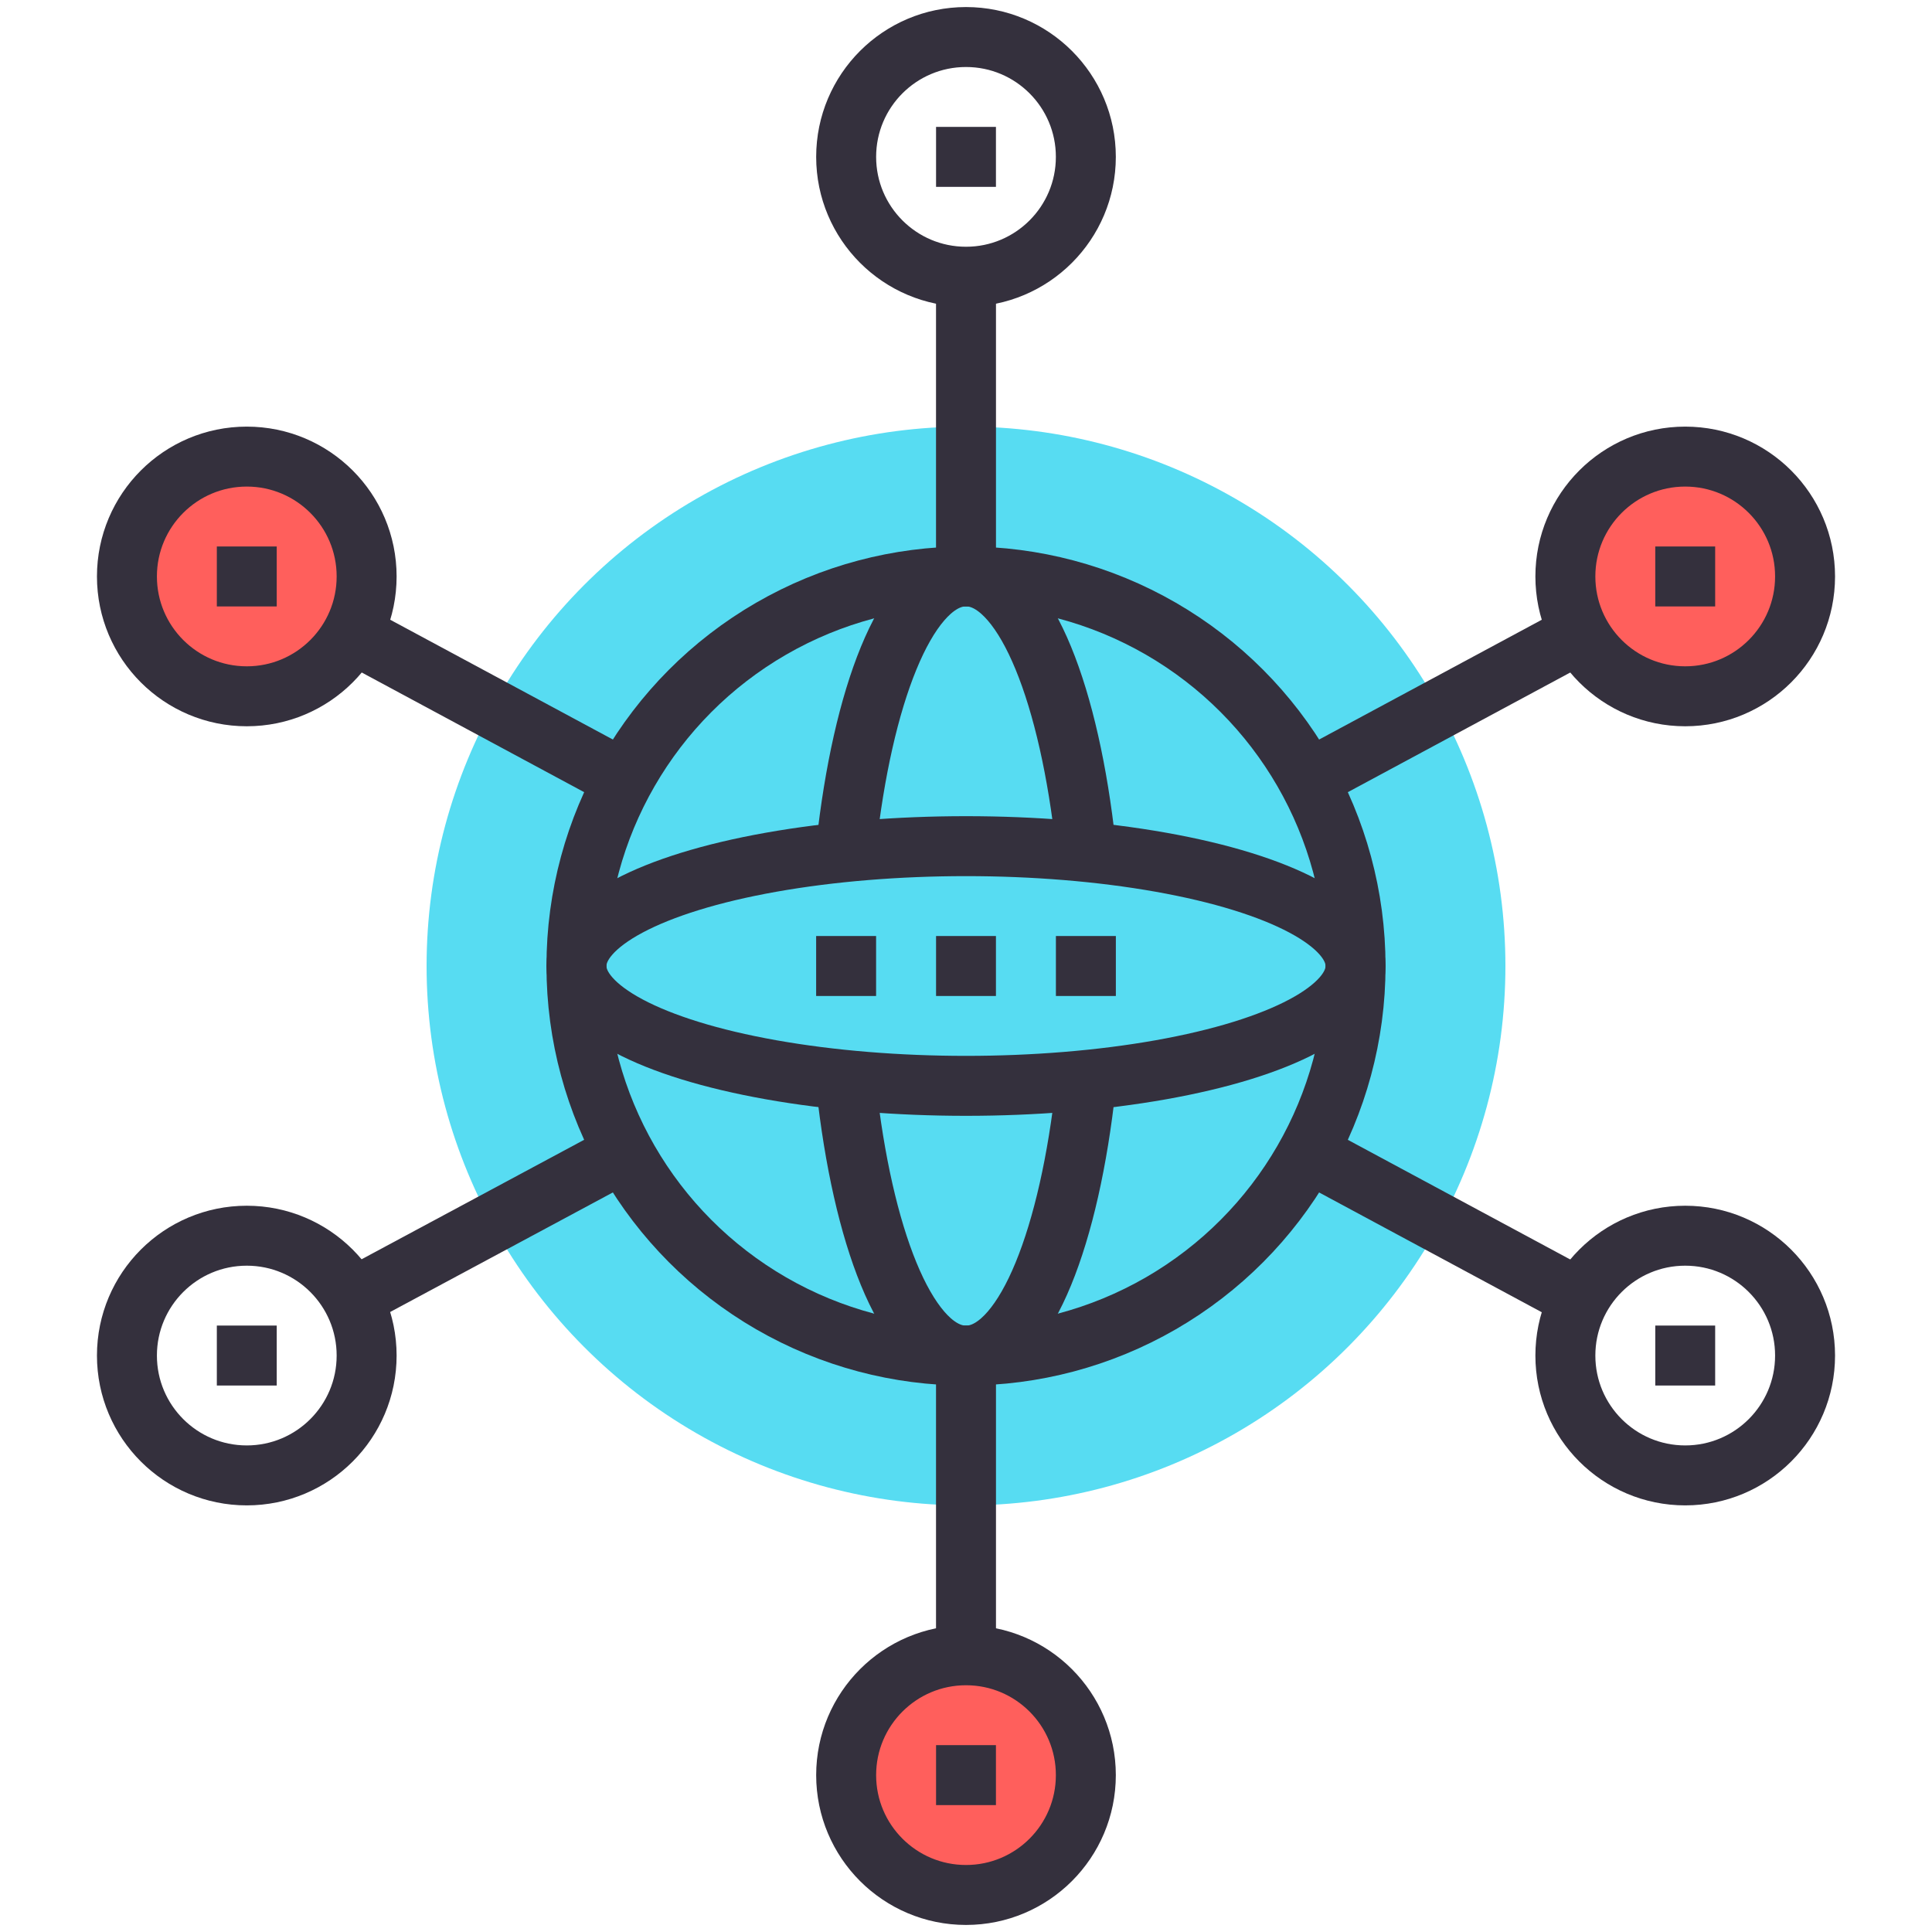 <?xml version="1.0" encoding="UTF-8"?><svg id="a" xmlns="http://www.w3.org/2000/svg" viewBox="0 0 300 300"><defs><style>.b,.c{fill:none;stroke:#34303d;stroke-linejoin:round;stroke-width:9.31px;}.d{fill:#57dcf2;}.c{stroke-dasharray:0 9.31;}.e{fill:#ff5f5c;}</style></defs><circle class="d" cx="150" cy="150" r="83.76"/><g><circle class="e" cx="38.32" cy="89.51" r="18.61"/><circle class="e" cx="261.68" cy="89.51" r="18.61"/><circle class="e" cx="150" cy="275.64" r="18.61"/></g><g><circle class="b" cx="150" cy="24.36" r="18.61"/><circle class="b" cx="38.32" cy="89.51" r="18.61"/><circle class="b" cx="38.32" cy="210.49" r="18.61"/><circle class="b" cx="261.68" cy="89.51" r="18.61"/><circle class="b" cx="261.68" cy="210.49" r="18.61"/><circle class="b" cx="150" cy="275.64" r="18.61"/></g><g><circle class="b" cx="150" cy="150" r="60.49"/><path class="b" d="M131.39,168.61c2.53,23.24,9.18,40.67,17.7,41.83,.3,.05,.6,.05,.91,.05s.6,0,.91-.05c8.52-1.16,15.18-18.59,17.7-41.83"/><path class="b" d="M131.39,131.39c2.53-23.24,9.18-40.67,17.7-41.83,.3-.05,.6-.05,.91-.05s.6,0,.91,.05c8.52,1.16,15.18,18.59,17.7,41.83"/><ellipse class="b" cx="150" cy="150" rx="60.49" ry="18.61"/><line class="b" x1="136.04" y1="150" x2="126.73" y2="150"/><line class="b" x1="154.65" y1="150" x2="145.35" y2="150"/><line class="b" x1="173.27" y1="150" x2="163.96" y2="150"/></g><g><line class="b" x1="150" y1="42.97" x2="150" y2="89.51"/><line class="b" x1="54.7" y1="201.6" x2="98.81" y2="177.92"/><line class="b" x1="245.3" y1="98.35" x2="201.19" y2="122.08"/><line class="b" x1="54.7" y1="98.35" x2="98.81" y2="122.08"/><line class="b" x1="201.19" y1="177.92" x2="245.3" y2="201.65"/><line class="b" x1="150" y1="210.49" x2="150" y2="257.03"/></g><g><g><line class="c" x1="38.32" y1="126.73" x2="38.32" y2="136.04"/><line class="c" x1="38.32" y1="145.35" x2="38.32" y2="154.65"/><line class="c" x1="38.32" y1="163.96" x2="38.32" y2="173.27"/></g><g><line class="c" x1="261.67" y1="173.27" x2="261.67" y2="163.96"/><line class="c" x1="261.67" y1="154.66" x2="261.67" y2="145.35"/><line class="c" x1="261.67" y1="136.04" x2="261.67" y2="126.74"/></g><g><line class="c" x1="70.89" y1="66.24" x2="80.2" y2="66.24"/><line class="c" x1="89.51" y1="52.28" x2="98.81" y2="52.28"/><line class="c" x1="108.12" y1="38.32" x2="117.43" y2="38.32"/></g><g><line class="c" x1="229.11" y1="66.24" x2="219.8" y2="66.24"/><line class="c" x1="210.49" y1="52.28" x2="201.19" y2="52.28"/><line class="c" x1="191.88" y1="38.32" x2="182.57" y2="38.32"/></g><g><line class="c" x1="70.89" y1="229.11" x2="80.2" y2="229.11"/><line class="c" x1="89.51" y1="243.07" x2="98.81" y2="243.07"/><line class="c" x1="108.12" y1="257.03" x2="117.43" y2="257.03"/></g><g><line class="c" x1="229.11" y1="229.11" x2="219.8" y2="229.11"/><line class="c" x1="210.49" y1="243.07" x2="201.19" y2="243.07"/><line class="c" x1="191.88" y1="257.03" x2="182.57" y2="257.03"/></g></g><g><line class="b" x1="145.35" y1="24.36" x2="154.65" y2="24.36"/><line class="b" x1="145.35" y1="275.64" x2="154.65" y2="275.64"/><line class="b" x1="33.67" y1="89.51" x2="42.97" y2="89.51"/><line class="b" x1="257.03" y1="89.51" x2="266.33" y2="89.51"/><line class="b" x1="33.67" y1="210.49" x2="42.97" y2="210.49"/><line class="b" x1="257.03" y1="210.49" x2="266.33" y2="210.49"/></g></svg>
